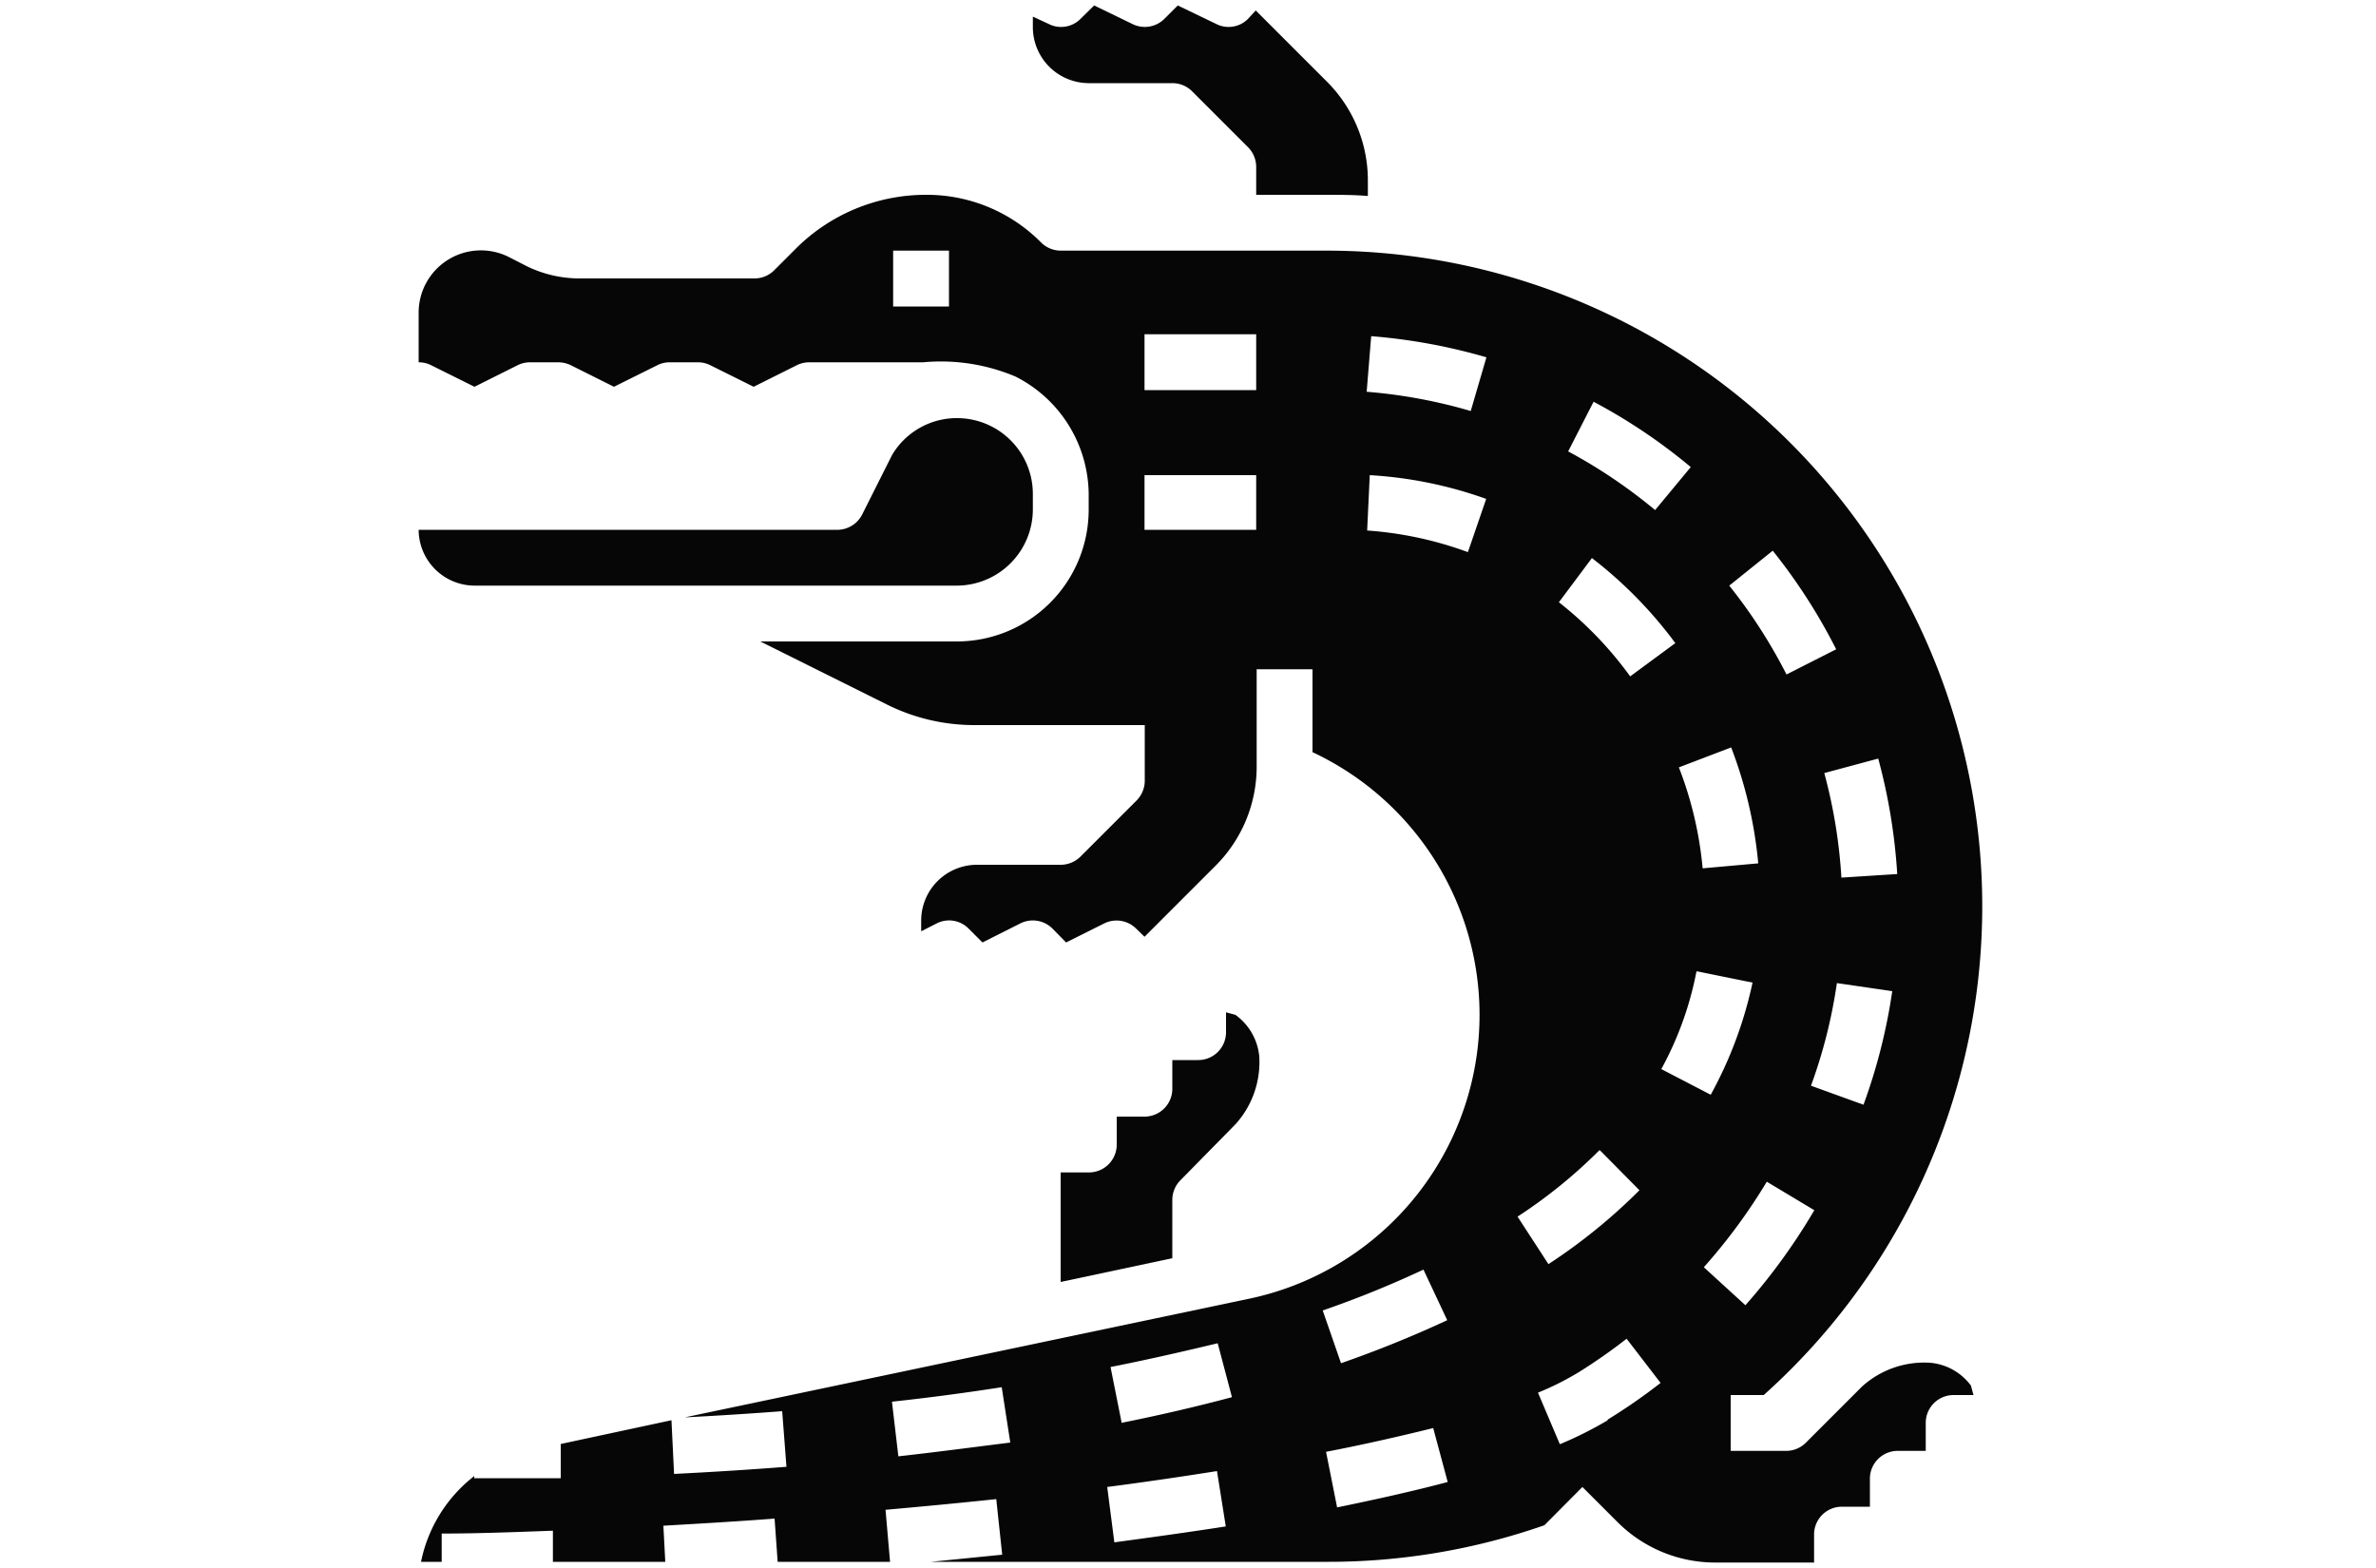 <svg id="Livello_1" data-name="Livello 1" xmlns="http://www.w3.org/2000/svg" viewBox="0 0 100 66"><defs><style>.cls-1{fill:#060606;}</style></defs><title>iconTavola disegno 93</title><g id="Solid"><path class="cls-1" d="M45.82,3.5h3.52a1.17,1.17,0,0,1,.83.34l2.35,2.35a1.18,1.18,0,0,1,.35.83V8.2H55.8c.6,0,1.18,0,1.77.05V7.59a5.87,5.87,0,0,0-1.72-4.15l-3-3L52.52.8A1.15,1.15,0,0,1,51.17,1L49.57.23,49,.8A1.17,1.17,0,0,1,47.64,1L46.05.23,45.47.8A1.15,1.15,0,0,1,44.12,1L43.47.7v.45A2.36,2.36,0,0,0,45.82,3.5Z"/><path class="cls-1" d="M81.22,57.36a3.9,3.9,0,0,0-2.85,1L76,60.73a1.17,1.17,0,0,1-.83.34H72.84V58.72h1.39A27.6,27.6,0,0,0,55.8,10.55H44.64a1.18,1.18,0,0,1-.83-.35A6.76,6.76,0,0,0,39,8.2a7.74,7.74,0,0,0-5.53,2.29l-.89.89a1.17,1.17,0,0,1-.83.34H24.39a5.07,5.07,0,0,1-2.23-.52l-.74-.38a2.62,2.62,0,0,0-3.8,2.35v2.08a1.17,1.17,0,0,1,.52.12l1.83.91,1.82-.91a1.18,1.18,0,0,1,.53-.12h1.17a1.24,1.24,0,0,1,.53.12l1.82.91,1.83-.91a1.17,1.17,0,0,1,.52-.12h1.18a1.17,1.17,0,0,1,.52.12l1.83.91,1.82-.91a1.18,1.18,0,0,1,.53-.12h4.78a8.09,8.09,0,0,1,3.89.6,5.6,5.6,0,0,1,3.08,4.93v.68A5.55,5.55,0,0,1,40.28,27H32l5.32,2.65a8.23,8.23,0,0,0,3.68.87h7.18v2.35a1.18,1.18,0,0,1-.35.83l-2.35,2.35a1.18,1.18,0,0,1-.83.35H41.12a2.35,2.35,0,0,0-2.35,2.35v.45l.65-.33a1.15,1.15,0,0,1,1.35.22l.58.58,1.59-.8a1.17,1.17,0,0,1,1.36.22l.57.58,1.6-.8a1.17,1.17,0,0,1,1.35.22l.35.34,3-3a5.89,5.89,0,0,0,1.72-4.16V28.17h2.35v3.49a12.21,12.21,0,0,1-2.64,23l-23.78,5c1.39-.07,2.76-.16,4.1-.26l.18,2.34c-1.54.12-3.13.22-4.73.3l-.11-2.26-4.66,1,0,1.44c-1.2,0-2.43,0-3.64,0v-.09a6.1,6.1,0,0,0-2.24,3.61h.87l0-1.19c1.47,0,3.05-.06,4.68-.12l0,1.31H28l-.08-1.52c1.55-.09,3.12-.18,4.68-.3l.13,1.82h4.73l-.19-2.19c1.58-.14,3.15-.29,4.66-.45l.25,2.34-3,.3H55.8A27.57,27.57,0,0,0,65,64.2l1.6-1.61,1.46,1.46a5.81,5.81,0,0,0,4.16,1.72h4.13V64.6a1.17,1.17,0,0,1,1.17-1.18h1.18V62.25a1.17,1.17,0,0,1,1.17-1.18h1.18V59.9a1.17,1.17,0,0,1,1.17-1.18h.84l-.11-.4A2.39,2.39,0,0,0,81.22,57.36ZM39.94,12.9H37.59V10.55h2.35Zm12.93,9.4h-4.7V20h4.7Zm0-5.88h-4.7V14.07h4.7ZM37.81,61.3,37.54,59c1.58-.17,3.14-.38,4.62-.61l.36,2.33C41,60.91,39.42,61.12,37.81,61.3Zm9.09,3.62-.3-2.33c1.61-.21,3.17-.44,4.62-.67l.37,2.33c-1.48.23-3.06.45-4.69.67Zm.3-5.07-.46-2.31c1.57-.31,3.09-.66,4.51-1l.6,2.27c-1.47.39-3,.75-4.65,1.08Zm8.47-4.69a43.23,43.23,0,0,0,4.24-1.72l1,2.13a48,48,0,0,1-4.47,1.81Zm.6,8.26-.46-2.31c1.66-.32,3.17-.67,4.51-1l.61,2.27c-1.39.37-3,.73-4.66,1.07ZM78.43,46.5l-2.21-.8a21.54,21.54,0,0,0,1.09-4.32l2.33.34A23.93,23.93,0,0,1,78.43,46.5Zm1.42-9.71-2.35.15a21.84,21.84,0,0,0-.72-4.4l2.27-.61a24.29,24.29,0,0,1,.8,4.86ZM74.61,23.18a23.85,23.85,0,0,1,2.67,4.15l-2.09,1.06a21.89,21.89,0,0,0-2.41-3.74ZM74,36.34l-2.34.21a15.64,15.64,0,0,0-1-4.25l2.2-.84A18.23,18.23,0,0,1,74,36.34ZM67.07,16.91a23.6,23.6,0,0,1,4.09,2.75l-1.5,1.81A21.91,21.91,0,0,0,66,19ZM67,23.49a18,18,0,0,1,3.51,3.58l-1.9,1.4a15.5,15.5,0,0,0-3-3.12Zm-9.29-9.34a24.23,24.23,0,0,1,4.85.89l-.66,2.26a21.81,21.81,0,0,0-4.38-.81Zm4.07,9.09a15.37,15.37,0,0,0-4.24-.91L57.65,20A17.51,17.51,0,0,1,62.55,21Zm5.59,25.21L69,50.1a23.79,23.79,0,0,1-3.83,3.11l-1.3-2a21.13,21.13,0,0,0,3.45-2.8Zm.28,11.34a15.78,15.78,0,0,1-2,1l-.92-2.17a12.17,12.17,0,0,0,1.73-.87,23.58,23.58,0,0,0,2-1.4l1.43,1.86a24.37,24.37,0,0,1-2.22,1.54Zm3.8-18.9,2.31.47A17.25,17.25,0,0,1,72,46.08L69.92,45A14.1,14.1,0,0,0,71.4,40.89Zm.26,12.45a24,24,0,0,0,2.65-3.6l2,1.2a25.64,25.64,0,0,1-2.9,4Z"/><path class="cls-1" d="M20,24.65H40.28a3.21,3.21,0,0,0,3.19-3.19v-.68a3.19,3.19,0,0,0-3.19-3.18h-.1a3.17,3.17,0,0,0-2.64,1.56l-.1.2-1.15,2.29a1.18,1.18,0,0,1-1,.65H17.62A2.36,2.36,0,0,0,20,24.65Z"/><path class="cls-1" d="M49.34,44.62V45.8A1.17,1.17,0,0,1,48.17,47H47v1.18a1.17,1.17,0,0,1-1.17,1.17H44.64v4.61l4.7-1V50.5a1.18,1.18,0,0,1,.35-.83L52,47.32a3.9,3.9,0,0,0,1-2.85,2.44,2.44,0,0,0-1-1.75l-.4-.11v.84a1.17,1.17,0,0,1-1.17,1.17Z"/></g></svg>